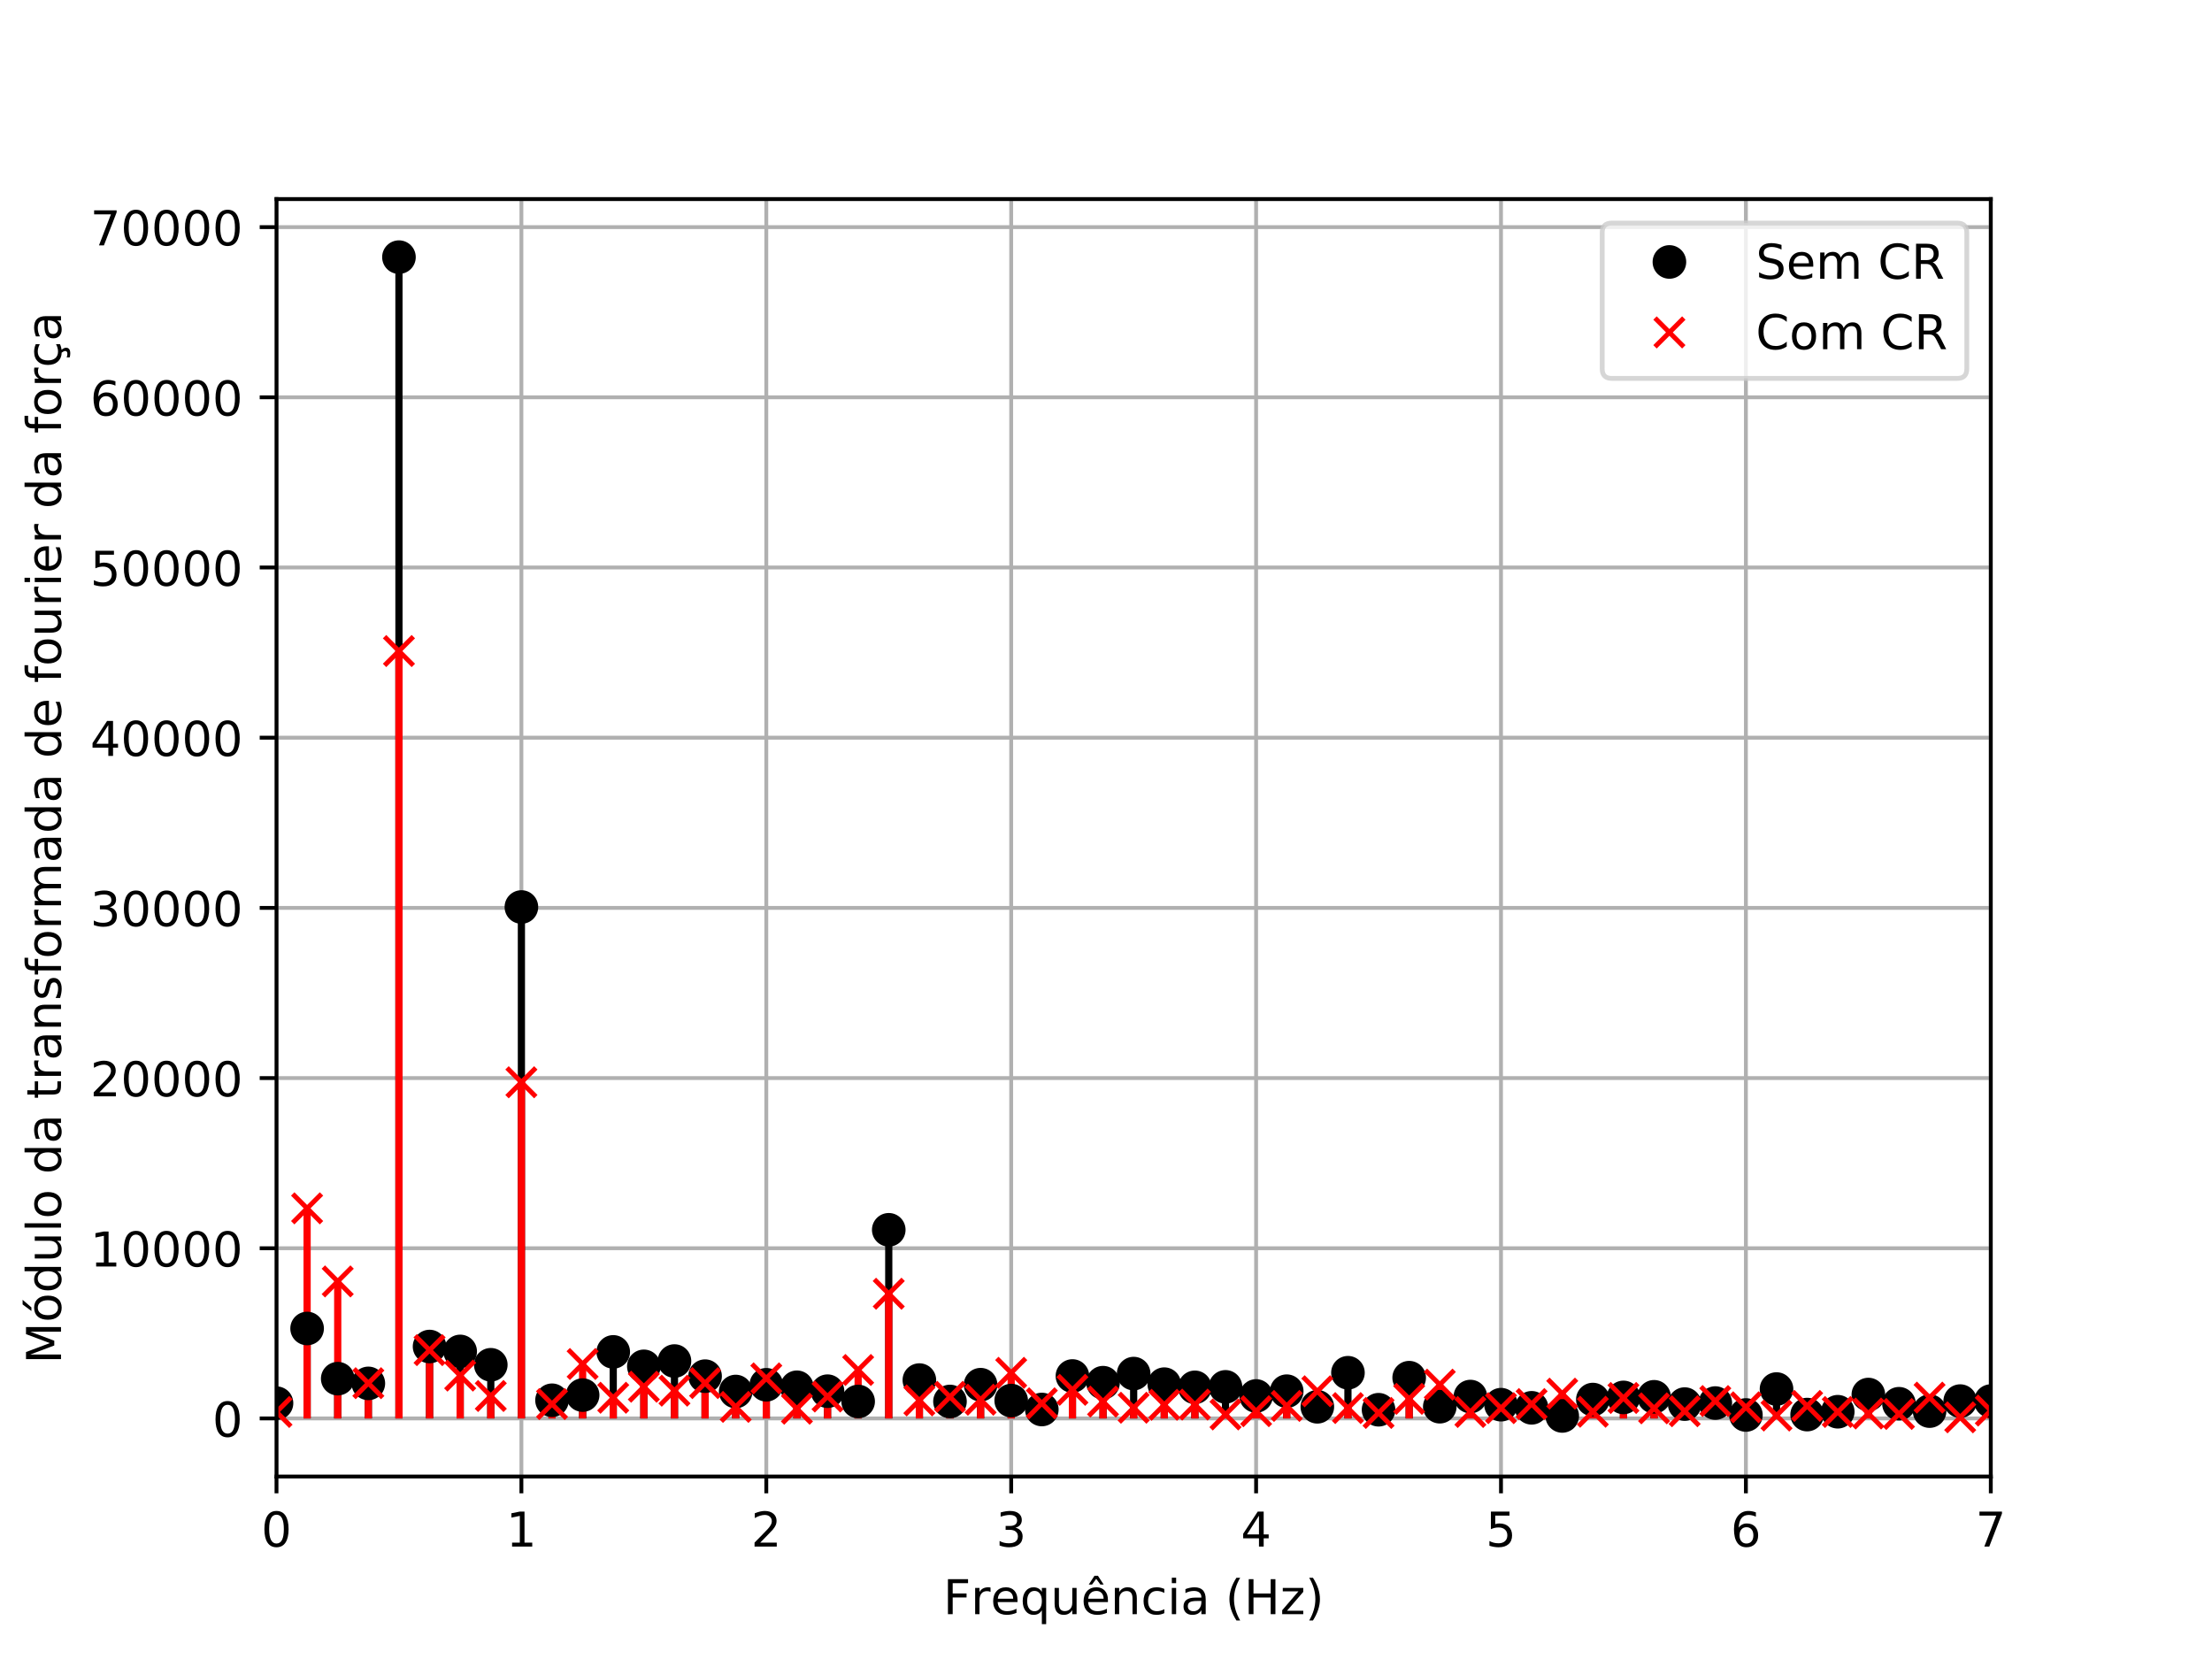 <?xml version="1.0" encoding="utf-8" standalone="no"?>
<!DOCTYPE svg PUBLIC "-//W3C//DTD SVG 1.1//EN"
  "http://www.w3.org/Graphics/SVG/1.1/DTD/svg11.dtd">
<!-- Created with matplotlib (https://matplotlib.org/) -->
<svg height="345.6pt" version="1.1" viewBox="0 0 460.8 345.6" width="460.8pt" xmlns="http://www.w3.org/2000/svg" xmlns:xlink="http://www.w3.org/1999/xlink">
 <defs>
  <style type="text/css">
*{stroke-linecap:butt;stroke-linejoin:round;}
  </style>
 </defs>
 <g id="figure_1">
  <g id="patch_1">
   <path d="M 0 345.6 
L 460.8 345.6 
L 460.8 0 
L 0 0 
z
" style="fill:#ffffff;"/>
  </g>
  <g id="axes_1">
   <g id="patch_2">
    <path d="M 57.6 307.584 
L 414.72 307.584 
L 414.72 41.472 
L 57.6 41.472 
z
" style="fill:#ffffff;"/>
   </g>
   <g id="matplotlib.axis_1">
    <g id="xtick_1">
     <g id="line2d_1">
      <path clip-path="url(#p27d9d21408)" d="M 57.6 307.584 
L 57.6 41.472 
" style="fill:none;stroke:#b0b0b0;stroke-linecap:square;stroke-width:0.8;"/>
     </g>
     <g id="line2d_2">
      <defs>
       <path d="M 0 0 
L 0 3.5 
" id="m289496d307" style="stroke:#000000;stroke-width:0.8;"/>
      </defs>
      <g>
       <use style="stroke:#000000;stroke-width:0.8;" x="57.6" xlink:href="#m289496d307" y="307.584"/>
      </g>
     </g>
     <g id="text_1">
      <!-- 0 -->
      <defs>
       <path d="M 31.781 66.406 
Q 24.172 66.406 20.328 58.906 
Q 16.5 51.422 16.5 36.375 
Q 16.5 21.391 20.328 13.891 
Q 24.172 6.391 31.781 6.391 
Q 39.453 6.391 43.281 13.891 
Q 47.125 21.391 47.125 36.375 
Q 47.125 51.422 43.281 58.906 
Q 39.453 66.406 31.781 66.406 
z
M 31.781 74.219 
Q 44.047 74.219 50.516 64.516 
Q 56.984 54.828 56.984 36.375 
Q 56.984 17.969 50.516 8.266 
Q 44.047 -1.422 31.781 -1.422 
Q 19.531 -1.422 13.062 8.266 
Q 6.594 17.969 6.594 36.375 
Q 6.594 54.828 13.062 64.516 
Q 19.531 74.219 31.781 74.219 
z
" id="DejaVuSans-48"/>
      </defs>
      <g transform="translate(54.419 322.182)scale(0.1 -0.1)">
       <use xlink:href="#DejaVuSans-48"/>
      </g>
     </g>
    </g>
    <g id="xtick_2">
     <g id="line2d_3">
      <path clip-path="url(#p27d9d21408)" d="M 108.617 307.584 
L 108.617 41.472 
" style="fill:none;stroke:#b0b0b0;stroke-linecap:square;stroke-width:0.8;"/>
     </g>
     <g id="line2d_4">
      <g>
       <use style="stroke:#000000;stroke-width:0.8;" x="108.617" xlink:href="#m289496d307" y="307.584"/>
      </g>
     </g>
     <g id="text_2">
      <!-- 1 -->
      <defs>
       <path d="M 12.406 8.297 
L 28.516 8.297 
L 28.516 63.922 
L 10.984 60.406 
L 10.984 69.391 
L 28.422 72.906 
L 38.281 72.906 
L 38.281 8.297 
L 54.391 8.297 
L 54.391 0 
L 12.406 0 
z
" id="DejaVuSans-49"/>
      </defs>
      <g transform="translate(105.436 322.182)scale(0.1 -0.1)">
       <use xlink:href="#DejaVuSans-49"/>
      </g>
     </g>
    </g>
    <g id="xtick_3">
     <g id="line2d_5">
      <path clip-path="url(#p27d9d21408)" d="M 159.634 307.584 
L 159.634 41.472 
" style="fill:none;stroke:#b0b0b0;stroke-linecap:square;stroke-width:0.8;"/>
     </g>
     <g id="line2d_6">
      <g>
       <use style="stroke:#000000;stroke-width:0.8;" x="159.634" xlink:href="#m289496d307" y="307.584"/>
      </g>
     </g>
     <g id="text_3">
      <!-- 2 -->
      <defs>
       <path d="M 19.188 8.297 
L 53.609 8.297 
L 53.609 0 
L 7.328 0 
L 7.328 8.297 
Q 12.938 14.109 22.625 23.891 
Q 32.328 33.688 34.812 36.531 
Q 39.547 41.844 41.422 45.531 
Q 43.312 49.219 43.312 52.781 
Q 43.312 58.594 39.234 62.25 
Q 35.156 65.922 28.609 65.922 
Q 23.969 65.922 18.812 64.312 
Q 13.672 62.703 7.812 59.422 
L 7.812 69.391 
Q 13.766 71.781 18.938 73 
Q 24.125 74.219 28.422 74.219 
Q 39.75 74.219 46.484 68.547 
Q 53.219 62.891 53.219 53.422 
Q 53.219 48.922 51.531 44.891 
Q 49.859 40.875 45.406 35.406 
Q 44.188 33.984 37.641 27.219 
Q 31.109 20.453 19.188 8.297 
z
" id="DejaVuSans-50"/>
      </defs>
      <g transform="translate(156.453 322.182)scale(0.1 -0.1)">
       <use xlink:href="#DejaVuSans-50"/>
      </g>
     </g>
    </g>
    <g id="xtick_4">
     <g id="line2d_7">
      <path clip-path="url(#p27d9d21408)" d="M 210.651 307.584 
L 210.651 41.472 
" style="fill:none;stroke:#b0b0b0;stroke-linecap:square;stroke-width:0.8;"/>
     </g>
     <g id="line2d_8">
      <g>
       <use style="stroke:#000000;stroke-width:0.8;" x="210.651" xlink:href="#m289496d307" y="307.584"/>
      </g>
     </g>
     <g id="text_4">
      <!-- 3 -->
      <defs>
       <path d="M 40.578 39.312 
Q 47.656 37.797 51.625 33 
Q 55.609 28.219 55.609 21.188 
Q 55.609 10.406 48.188 4.484 
Q 40.766 -1.422 27.094 -1.422 
Q 22.516 -1.422 17.656 -0.516 
Q 12.797 0.391 7.625 2.203 
L 7.625 11.719 
Q 11.719 9.328 16.594 8.109 
Q 21.484 6.891 26.812 6.891 
Q 36.078 6.891 40.938 10.547 
Q 45.797 14.203 45.797 21.188 
Q 45.797 27.641 41.281 31.266 
Q 36.766 34.906 28.719 34.906 
L 20.219 34.906 
L 20.219 43.016 
L 29.109 43.016 
Q 36.375 43.016 40.234 45.922 
Q 44.094 48.828 44.094 54.297 
Q 44.094 59.906 40.109 62.906 
Q 36.141 65.922 28.719 65.922 
Q 24.656 65.922 20.016 65.031 
Q 15.375 64.156 9.812 62.312 
L 9.812 71.094 
Q 15.438 72.656 20.344 73.438 
Q 25.25 74.219 29.594 74.219 
Q 40.828 74.219 47.359 69.109 
Q 53.906 64.016 53.906 55.328 
Q 53.906 49.266 50.438 45.094 
Q 46.969 40.922 40.578 39.312 
z
" id="DejaVuSans-51"/>
      </defs>
      <g transform="translate(207.47 322.182)scale(0.1 -0.1)">
       <use xlink:href="#DejaVuSans-51"/>
      </g>
     </g>
    </g>
    <g id="xtick_5">
     <g id="line2d_9">
      <path clip-path="url(#p27d9d21408)" d="M 261.669 307.584 
L 261.669 41.472 
" style="fill:none;stroke:#b0b0b0;stroke-linecap:square;stroke-width:0.8;"/>
     </g>
     <g id="line2d_10">
      <g>
       <use style="stroke:#000000;stroke-width:0.8;" x="261.669" xlink:href="#m289496d307" y="307.584"/>
      </g>
     </g>
     <g id="text_5">
      <!-- 4 -->
      <defs>
       <path d="M 37.797 64.312 
L 12.891 25.391 
L 37.797 25.391 
z
M 35.203 72.906 
L 47.609 72.906 
L 47.609 25.391 
L 58.016 25.391 
L 58.016 17.188 
L 47.609 17.188 
L 47.609 0 
L 37.797 0 
L 37.797 17.188 
L 4.891 17.188 
L 4.891 26.703 
z
" id="DejaVuSans-52"/>
      </defs>
      <g transform="translate(258.487 322.182)scale(0.1 -0.1)">
       <use xlink:href="#DejaVuSans-52"/>
      </g>
     </g>
    </g>
    <g id="xtick_6">
     <g id="line2d_11">
      <path clip-path="url(#p27d9d21408)" d="M 312.686 307.584 
L 312.686 41.472 
" style="fill:none;stroke:#b0b0b0;stroke-linecap:square;stroke-width:0.8;"/>
     </g>
     <g id="line2d_12">
      <g>
       <use style="stroke:#000000;stroke-width:0.8;" x="312.686" xlink:href="#m289496d307" y="307.584"/>
      </g>
     </g>
     <g id="text_6">
      <!-- 5 -->
      <defs>
       <path d="M 10.797 72.906 
L 49.516 72.906 
L 49.516 64.594 
L 19.828 64.594 
L 19.828 46.734 
Q 21.969 47.469 24.109 47.828 
Q 26.266 48.188 28.422 48.188 
Q 40.625 48.188 47.75 41.5 
Q 54.891 34.812 54.891 23.391 
Q 54.891 11.625 47.562 5.094 
Q 40.234 -1.422 26.906 -1.422 
Q 22.312 -1.422 17.547 -0.641 
Q 12.797 0.141 7.719 1.703 
L 7.719 11.625 
Q 12.109 9.234 16.797 8.062 
Q 21.484 6.891 26.703 6.891 
Q 35.156 6.891 40.078 11.328 
Q 45.016 15.766 45.016 23.391 
Q 45.016 31 40.078 35.438 
Q 35.156 39.891 26.703 39.891 
Q 22.75 39.891 18.812 39.016 
Q 14.891 38.141 10.797 36.281 
z
" id="DejaVuSans-53"/>
      </defs>
      <g transform="translate(309.504 322.182)scale(0.1 -0.1)">
       <use xlink:href="#DejaVuSans-53"/>
      </g>
     </g>
    </g>
    <g id="xtick_7">
     <g id="line2d_13">
      <path clip-path="url(#p27d9d21408)" d="M 363.703 307.584 
L 363.703 41.472 
" style="fill:none;stroke:#b0b0b0;stroke-linecap:square;stroke-width:0.8;"/>
     </g>
     <g id="line2d_14">
      <g>
       <use style="stroke:#000000;stroke-width:0.8;" x="363.703" xlink:href="#m289496d307" y="307.584"/>
      </g>
     </g>
     <g id="text_7">
      <!-- 6 -->
      <defs>
       <path d="M 33.016 40.375 
Q 26.375 40.375 22.484 35.828 
Q 18.609 31.297 18.609 23.391 
Q 18.609 15.531 22.484 10.953 
Q 26.375 6.391 33.016 6.391 
Q 39.656 6.391 43.531 10.953 
Q 47.406 15.531 47.406 23.391 
Q 47.406 31.297 43.531 35.828 
Q 39.656 40.375 33.016 40.375 
z
M 52.594 71.297 
L 52.594 62.312 
Q 48.875 64.062 45.094 64.984 
Q 41.312 65.922 37.594 65.922 
Q 27.828 65.922 22.672 59.328 
Q 17.531 52.734 16.797 39.406 
Q 19.672 43.656 24.016 45.922 
Q 28.375 48.188 33.594 48.188 
Q 44.578 48.188 50.953 41.516 
Q 57.328 34.859 57.328 23.391 
Q 57.328 12.156 50.688 5.359 
Q 44.047 -1.422 33.016 -1.422 
Q 20.359 -1.422 13.672 8.266 
Q 6.984 17.969 6.984 36.375 
Q 6.984 53.656 15.188 63.938 
Q 23.391 74.219 37.203 74.219 
Q 40.922 74.219 44.703 73.484 
Q 48.484 72.75 52.594 71.297 
z
" id="DejaVuSans-54"/>
      </defs>
      <g transform="translate(360.522 322.182)scale(0.1 -0.1)">
       <use xlink:href="#DejaVuSans-54"/>
      </g>
     </g>
    </g>
    <g id="xtick_8">
     <g id="line2d_15">
      <path clip-path="url(#p27d9d21408)" d="M 414.72 307.584 
L 414.72 41.472 
" style="fill:none;stroke:#b0b0b0;stroke-linecap:square;stroke-width:0.8;"/>
     </g>
     <g id="line2d_16">
      <g>
       <use style="stroke:#000000;stroke-width:0.8;" x="414.72" xlink:href="#m289496d307" y="307.584"/>
      </g>
     </g>
     <g id="text_8">
      <!-- 7 -->
      <defs>
       <path d="M 8.203 72.906 
L 55.078 72.906 
L 55.078 68.703 
L 28.609 0 
L 18.312 0 
L 43.219 64.594 
L 8.203 64.594 
z
" id="DejaVuSans-55"/>
      </defs>
      <g transform="translate(411.539 322.182)scale(0.1 -0.1)">
       <use xlink:href="#DejaVuSans-55"/>
      </g>
     </g>
    </g>
    <g id="text_9">
     <!-- Frequência (Hz) -->
     <defs>
      <path d="M 9.812 72.906 
L 51.703 72.906 
L 51.703 64.594 
L 19.672 64.594 
L 19.672 43.109 
L 48.578 43.109 
L 48.578 34.812 
L 19.672 34.812 
L 19.672 0 
L 9.812 0 
z
" id="DejaVuSans-70"/>
      <path d="M 41.109 46.297 
Q 39.594 47.172 37.812 47.578 
Q 36.031 48 33.891 48 
Q 26.266 48 22.188 43.047 
Q 18.109 38.094 18.109 28.812 
L 18.109 0 
L 9.078 0 
L 9.078 54.688 
L 18.109 54.688 
L 18.109 46.188 
Q 20.953 51.172 25.484 53.578 
Q 30.031 56 36.531 56 
Q 37.453 56 38.578 55.875 
Q 39.703 55.766 41.062 55.516 
z
" id="DejaVuSans-114"/>
      <path d="M 56.203 29.594 
L 56.203 25.203 
L 14.891 25.203 
Q 15.484 15.922 20.484 11.062 
Q 25.484 6.203 34.422 6.203 
Q 39.594 6.203 44.453 7.469 
Q 49.312 8.734 54.109 11.281 
L 54.109 2.781 
Q 49.266 0.734 44.188 -0.344 
Q 39.109 -1.422 33.891 -1.422 
Q 20.797 -1.422 13.156 6.188 
Q 5.516 13.812 5.516 26.812 
Q 5.516 40.234 12.766 48.109 
Q 20.016 56 32.328 56 
Q 43.359 56 49.781 48.891 
Q 56.203 41.797 56.203 29.594 
z
M 47.219 32.234 
Q 47.125 39.594 43.094 43.984 
Q 39.062 48.391 32.422 48.391 
Q 24.906 48.391 20.391 44.141 
Q 15.875 39.891 15.188 32.172 
z
" id="DejaVuSans-101"/>
      <path d="M 14.797 27.297 
Q 14.797 17.391 18.875 11.75 
Q 22.953 6.109 30.078 6.109 
Q 37.203 6.109 41.297 11.75 
Q 45.406 17.391 45.406 27.297 
Q 45.406 37.203 41.297 42.844 
Q 37.203 48.484 30.078 48.484 
Q 22.953 48.484 18.875 42.844 
Q 14.797 37.203 14.797 27.297 
z
M 45.406 8.203 
Q 42.578 3.328 38.25 0.953 
Q 33.938 -1.422 27.875 -1.422 
Q 17.969 -1.422 11.734 6.484 
Q 5.516 14.406 5.516 27.297 
Q 5.516 40.188 11.734 48.094 
Q 17.969 56 27.875 56 
Q 33.938 56 38.25 53.625 
Q 42.578 51.266 45.406 46.391 
L 45.406 54.688 
L 54.391 54.688 
L 54.391 -20.797 
L 45.406 -20.797 
z
" id="DejaVuSans-113"/>
      <path d="M 8.5 21.578 
L 8.5 54.688 
L 17.484 54.688 
L 17.484 21.922 
Q 17.484 14.156 20.5 10.266 
Q 23.531 6.391 29.594 6.391 
Q 36.859 6.391 41.078 11.031 
Q 45.312 15.672 45.312 23.688 
L 45.312 54.688 
L 54.297 54.688 
L 54.297 0 
L 45.312 0 
L 45.312 8.406 
Q 42.047 3.422 37.719 1 
Q 33.406 -1.422 27.688 -1.422 
Q 18.266 -1.422 13.375 4.438 
Q 8.5 10.297 8.5 21.578 
z
M 31.109 56 
z
" id="DejaVuSans-117"/>
      <path d="M 56.203 29.594 
L 56.203 25.203 
L 14.891 25.203 
Q 15.484 15.922 20.484 11.062 
Q 25.484 6.203 34.422 6.203 
Q 39.594 6.203 44.453 7.469 
Q 49.312 8.734 54.109 11.281 
L 54.109 2.781 
Q 49.266 0.734 44.188 -0.344 
Q 39.109 -1.422 33.891 -1.422 
Q 20.797 -1.422 13.156 6.188 
Q 5.516 13.812 5.516 26.812 
Q 5.516 40.234 12.766 48.109 
Q 20.016 56 32.328 56 
Q 43.359 56 49.781 48.891 
Q 56.203 41.797 56.203 29.594 
z
M 47.219 32.234 
Q 47.125 39.594 43.094 43.984 
Q 39.062 48.391 32.422 48.391 
Q 24.906 48.391 20.391 44.141 
Q 15.875 39.891 15.188 32.172 
z
M 28.172 79.984 
L 35.406 79.984 
L 47.359 61.625 
L 40.578 61.625 
L 31.781 73.578 
L 23 61.625 
L 16.219 61.625 
z
" id="DejaVuSans-234"/>
      <path d="M 54.891 33.016 
L 54.891 0 
L 45.906 0 
L 45.906 32.719 
Q 45.906 40.484 42.875 44.328 
Q 39.844 48.188 33.797 48.188 
Q 26.516 48.188 22.312 43.547 
Q 18.109 38.922 18.109 30.906 
L 18.109 0 
L 9.078 0 
L 9.078 54.688 
L 18.109 54.688 
L 18.109 46.188 
Q 21.344 51.125 25.703 53.562 
Q 30.078 56 35.797 56 
Q 45.219 56 50.047 50.172 
Q 54.891 44.344 54.891 33.016 
z
" id="DejaVuSans-110"/>
      <path d="M 48.781 52.594 
L 48.781 44.188 
Q 44.969 46.297 41.141 47.344 
Q 37.312 48.391 33.406 48.391 
Q 24.656 48.391 19.812 42.844 
Q 14.984 37.312 14.984 27.297 
Q 14.984 17.281 19.812 11.734 
Q 24.656 6.203 33.406 6.203 
Q 37.312 6.203 41.141 7.25 
Q 44.969 8.297 48.781 10.406 
L 48.781 2.094 
Q 45.016 0.344 40.984 -0.531 
Q 36.969 -1.422 32.422 -1.422 
Q 20.062 -1.422 12.781 6.344 
Q 5.516 14.109 5.516 27.297 
Q 5.516 40.672 12.859 48.328 
Q 20.219 56 33.016 56 
Q 37.156 56 41.109 55.141 
Q 45.062 54.297 48.781 52.594 
z
" id="DejaVuSans-99"/>
      <path d="M 9.422 54.688 
L 18.406 54.688 
L 18.406 0 
L 9.422 0 
z
M 9.422 75.984 
L 18.406 75.984 
L 18.406 64.594 
L 9.422 64.594 
z
" id="DejaVuSans-105"/>
      <path d="M 34.281 27.484 
Q 23.391 27.484 19.188 25 
Q 14.984 22.516 14.984 16.5 
Q 14.984 11.719 18.141 8.906 
Q 21.297 6.109 26.703 6.109 
Q 34.188 6.109 38.703 11.406 
Q 43.219 16.703 43.219 25.484 
L 43.219 27.484 
z
M 52.203 31.203 
L 52.203 0 
L 43.219 0 
L 43.219 8.297 
Q 40.141 3.328 35.547 0.953 
Q 30.953 -1.422 24.312 -1.422 
Q 15.922 -1.422 10.953 3.297 
Q 6 8.016 6 15.922 
Q 6 25.141 12.172 29.828 
Q 18.359 34.516 30.609 34.516 
L 43.219 34.516 
L 43.219 35.406 
Q 43.219 41.609 39.141 45 
Q 35.062 48.391 27.688 48.391 
Q 23 48.391 18.547 47.266 
Q 14.109 46.141 10.016 43.891 
L 10.016 52.203 
Q 14.938 54.109 19.578 55.047 
Q 24.219 56 28.609 56 
Q 40.484 56 46.344 49.844 
Q 52.203 43.703 52.203 31.203 
z
" id="DejaVuSans-97"/>
      <path id="DejaVuSans-32"/>
      <path d="M 31 75.875 
Q 24.469 64.656 21.281 53.656 
Q 18.109 42.672 18.109 31.391 
Q 18.109 20.125 21.312 9.062 
Q 24.516 -2 31 -13.188 
L 23.188 -13.188 
Q 15.875 -1.703 12.234 9.375 
Q 8.594 20.453 8.594 31.391 
Q 8.594 42.281 12.203 53.312 
Q 15.828 64.359 23.188 75.875 
z
" id="DejaVuSans-40"/>
      <path d="M 9.812 72.906 
L 19.672 72.906 
L 19.672 43.016 
L 55.516 43.016 
L 55.516 72.906 
L 65.375 72.906 
L 65.375 0 
L 55.516 0 
L 55.516 34.719 
L 19.672 34.719 
L 19.672 0 
L 9.812 0 
z
" id="DejaVuSans-72"/>
      <path d="M 5.516 54.688 
L 48.188 54.688 
L 48.188 46.484 
L 14.406 7.172 
L 48.188 7.172 
L 48.188 0 
L 4.297 0 
L 4.297 8.203 
L 38.094 47.516 
L 5.516 47.516 
z
" id="DejaVuSans-122"/>
      <path d="M 8.016 75.875 
L 15.828 75.875 
Q 23.141 64.359 26.781 53.312 
Q 30.422 42.281 30.422 31.391 
Q 30.422 20.453 26.781 9.375 
Q 23.141 -1.703 15.828 -13.188 
L 8.016 -13.188 
Q 14.5 -2 17.703 9.062 
Q 20.906 20.125 20.906 31.391 
Q 20.906 42.672 17.703 53.656 
Q 14.5 64.656 8.016 75.875 
z
" id="DejaVuSans-41"/>
     </defs>
     <g transform="translate(196.494 336.261)scale(0.1 -0.1)">
      <use xlink:href="#DejaVuSans-70"/>
      <use x="57.41" xlink:href="#DejaVuSans-114"/>
      <use x="98.492" xlink:href="#DejaVuSans-101"/>
      <use x="160.016" xlink:href="#DejaVuSans-113"/>
      <use x="223.492" xlink:href="#DejaVuSans-117"/>
      <use x="286.871" xlink:href="#DejaVuSans-234"/>
      <use x="348.395" xlink:href="#DejaVuSans-110"/>
      <use x="411.773" xlink:href="#DejaVuSans-99"/>
      <use x="466.754" xlink:href="#DejaVuSans-105"/>
      <use x="494.537" xlink:href="#DejaVuSans-97"/>
      <use x="555.816" xlink:href="#DejaVuSans-32"/>
      <use x="587.604" xlink:href="#DejaVuSans-40"/>
      <use x="626.617" xlink:href="#DejaVuSans-72"/>
      <use x="701.812" xlink:href="#DejaVuSans-122"/>
      <use x="754.303" xlink:href="#DejaVuSans-41"/>
     </g>
    </g>
   </g>
   <g id="matplotlib.axis_2">
    <g id="ytick_1">
     <g id="line2d_17">
      <path clip-path="url(#p27d9d21408)" d="M 57.6 295.488 
L 414.72 295.488 
" style="fill:none;stroke:#b0b0b0;stroke-linecap:square;stroke-width:0.8;"/>
     </g>
     <g id="line2d_18">
      <defs>
       <path d="M 0 0 
L -3.5 0 
" id="m337c48d75f" style="stroke:#000000;stroke-width:0.8;"/>
      </defs>
      <g>
       <use style="stroke:#000000;stroke-width:0.8;" x="57.6" xlink:href="#m337c48d75f" y="295.488"/>
      </g>
     </g>
     <g id="text_10">
      <!-- 0 -->
      <g transform="translate(44.237 299.287)scale(0.1 -0.1)">
       <use xlink:href="#DejaVuSans-48"/>
      </g>
     </g>
    </g>
    <g id="ytick_2">
     <g id="line2d_19">
      <path clip-path="url(#p27d9d21408)" d="M 57.6 260.035 
L 414.72 260.035 
" style="fill:none;stroke:#b0b0b0;stroke-linecap:square;stroke-width:0.8;"/>
     </g>
     <g id="line2d_20">
      <g>
       <use style="stroke:#000000;stroke-width:0.8;" x="57.6" xlink:href="#m337c48d75f" y="260.035"/>
      </g>
     </g>
     <g id="text_11">
      <!-- 10000 -->
      <g transform="translate(18.788 263.834)scale(0.1 -0.1)">
       <use xlink:href="#DejaVuSans-49"/>
       <use x="63.623" xlink:href="#DejaVuSans-48"/>
       <use x="127.246" xlink:href="#DejaVuSans-48"/>
       <use x="190.869" xlink:href="#DejaVuSans-48"/>
       <use x="254.492" xlink:href="#DejaVuSans-48"/>
      </g>
     </g>
    </g>
    <g id="ytick_3">
     <g id="line2d_21">
      <path clip-path="url(#p27d9d21408)" d="M 57.6 224.581 
L 414.72 224.581 
" style="fill:none;stroke:#b0b0b0;stroke-linecap:square;stroke-width:0.8;"/>
     </g>
     <g id="line2d_22">
      <g>
       <use style="stroke:#000000;stroke-width:0.8;" x="57.6" xlink:href="#m337c48d75f" y="224.581"/>
      </g>
     </g>
     <g id="text_12">
      <!-- 20000 -->
      <g transform="translate(18.788 228.38)scale(0.1 -0.1)">
       <use xlink:href="#DejaVuSans-50"/>
       <use x="63.623" xlink:href="#DejaVuSans-48"/>
       <use x="127.246" xlink:href="#DejaVuSans-48"/>
       <use x="190.869" xlink:href="#DejaVuSans-48"/>
       <use x="254.492" xlink:href="#DejaVuSans-48"/>
      </g>
     </g>
    </g>
    <g id="ytick_4">
     <g id="line2d_23">
      <path clip-path="url(#p27d9d21408)" d="M 57.6 189.128 
L 414.72 189.128 
" style="fill:none;stroke:#b0b0b0;stroke-linecap:square;stroke-width:0.8;"/>
     </g>
     <g id="line2d_24">
      <g>
       <use style="stroke:#000000;stroke-width:0.8;" x="57.6" xlink:href="#m337c48d75f" y="189.128"/>
      </g>
     </g>
     <g id="text_13">
      <!-- 30000 -->
      <g transform="translate(18.788 192.927)scale(0.1 -0.1)">
       <use xlink:href="#DejaVuSans-51"/>
       <use x="63.623" xlink:href="#DejaVuSans-48"/>
       <use x="127.246" xlink:href="#DejaVuSans-48"/>
       <use x="190.869" xlink:href="#DejaVuSans-48"/>
       <use x="254.492" xlink:href="#DejaVuSans-48"/>
      </g>
     </g>
    </g>
    <g id="ytick_5">
     <g id="line2d_25">
      <path clip-path="url(#p27d9d21408)" d="M 57.6 153.674 
L 414.72 153.674 
" style="fill:none;stroke:#b0b0b0;stroke-linecap:square;stroke-width:0.8;"/>
     </g>
     <g id="line2d_26">
      <g>
       <use style="stroke:#000000;stroke-width:0.8;" x="57.6" xlink:href="#m337c48d75f" y="153.674"/>
      </g>
     </g>
     <g id="text_14">
      <!-- 40000 -->
      <g transform="translate(18.788 157.474)scale(0.1 -0.1)">
       <use xlink:href="#DejaVuSans-52"/>
       <use x="63.623" xlink:href="#DejaVuSans-48"/>
       <use x="127.246" xlink:href="#DejaVuSans-48"/>
       <use x="190.869" xlink:href="#DejaVuSans-48"/>
       <use x="254.492" xlink:href="#DejaVuSans-48"/>
      </g>
     </g>
    </g>
    <g id="ytick_6">
     <g id="line2d_27">
      <path clip-path="url(#p27d9d21408)" d="M 57.6 118.221 
L 414.72 118.221 
" style="fill:none;stroke:#b0b0b0;stroke-linecap:square;stroke-width:0.8;"/>
     </g>
     <g id="line2d_28">
      <g>
       <use style="stroke:#000000;stroke-width:0.8;" x="57.6" xlink:href="#m337c48d75f" y="118.221"/>
      </g>
     </g>
     <g id="text_15">
      <!-- 50000 -->
      <g transform="translate(18.788 122.02)scale(0.1 -0.1)">
       <use xlink:href="#DejaVuSans-53"/>
       <use x="63.623" xlink:href="#DejaVuSans-48"/>
       <use x="127.246" xlink:href="#DejaVuSans-48"/>
       <use x="190.869" xlink:href="#DejaVuSans-48"/>
       <use x="254.492" xlink:href="#DejaVuSans-48"/>
      </g>
     </g>
    </g>
    <g id="ytick_7">
     <g id="line2d_29">
      <path clip-path="url(#p27d9d21408)" d="M 57.6 82.768 
L 414.72 82.768 
" style="fill:none;stroke:#b0b0b0;stroke-linecap:square;stroke-width:0.8;"/>
     </g>
     <g id="line2d_30">
      <g>
       <use style="stroke:#000000;stroke-width:0.8;" x="57.6" xlink:href="#m337c48d75f" y="82.768"/>
      </g>
     </g>
     <g id="text_16">
      <!-- 60000 -->
      <g transform="translate(18.788 86.567)scale(0.1 -0.1)">
       <use xlink:href="#DejaVuSans-54"/>
       <use x="63.623" xlink:href="#DejaVuSans-48"/>
       <use x="127.246" xlink:href="#DejaVuSans-48"/>
       <use x="190.869" xlink:href="#DejaVuSans-48"/>
       <use x="254.492" xlink:href="#DejaVuSans-48"/>
      </g>
     </g>
    </g>
    <g id="ytick_8">
     <g id="line2d_31">
      <path clip-path="url(#p27d9d21408)" d="M 57.6 47.314 
L 414.72 47.314 
" style="fill:none;stroke:#b0b0b0;stroke-linecap:square;stroke-width:0.8;"/>
     </g>
     <g id="line2d_32">
      <g>
       <use style="stroke:#000000;stroke-width:0.8;" x="57.6" xlink:href="#m337c48d75f" y="47.314"/>
      </g>
     </g>
     <g id="text_17">
      <!-- 70000 -->
      <g transform="translate(18.788 51.113)scale(0.1 -0.1)">
       <use xlink:href="#DejaVuSans-55"/>
       <use x="63.623" xlink:href="#DejaVuSans-48"/>
       <use x="127.246" xlink:href="#DejaVuSans-48"/>
       <use x="190.869" xlink:href="#DejaVuSans-48"/>
       <use x="254.492" xlink:href="#DejaVuSans-48"/>
      </g>
     </g>
    </g>
    <g id="text_18">
     <!-- Módulo da transformada de fourier da força -->
     <defs>
      <path d="M 9.812 72.906 
L 24.516 72.906 
L 43.109 23.297 
L 61.812 72.906 
L 76.516 72.906 
L 76.516 0 
L 66.891 0 
L 66.891 64.016 
L 48.094 14.016 
L 38.188 14.016 
L 19.391 64.016 
L 19.391 0 
L 9.812 0 
z
" id="DejaVuSans-77"/>
      <path d="M 30.609 48.391 
Q 23.391 48.391 19.188 42.75 
Q 14.984 37.109 14.984 27.297 
Q 14.984 17.484 19.156 11.844 
Q 23.344 6.203 30.609 6.203 
Q 37.797 6.203 41.984 11.859 
Q 46.188 17.531 46.188 27.297 
Q 46.188 37.016 41.984 42.703 
Q 37.797 48.391 30.609 48.391 
z
M 30.609 56 
Q 42.328 56 49.016 48.375 
Q 55.719 40.766 55.719 27.297 
Q 55.719 13.875 49.016 6.219 
Q 42.328 -1.422 30.609 -1.422 
Q 18.844 -1.422 12.172 6.219 
Q 5.516 13.875 5.516 27.297 
Q 5.516 40.766 12.172 48.375 
Q 18.844 56 30.609 56 
z
M 37.406 79.984 
L 47.125 79.984 
L 31.203 61.625 
L 23.734 61.625 
z
" id="DejaVuSans-243"/>
      <path d="M 45.406 46.391 
L 45.406 75.984 
L 54.391 75.984 
L 54.391 0 
L 45.406 0 
L 45.406 8.203 
Q 42.578 3.328 38.25 0.953 
Q 33.938 -1.422 27.875 -1.422 
Q 17.969 -1.422 11.734 6.484 
Q 5.516 14.406 5.516 27.297 
Q 5.516 40.188 11.734 48.094 
Q 17.969 56 27.875 56 
Q 33.938 56 38.25 53.625 
Q 42.578 51.266 45.406 46.391 
z
M 14.797 27.297 
Q 14.797 17.391 18.875 11.75 
Q 22.953 6.109 30.078 6.109 
Q 37.203 6.109 41.297 11.75 
Q 45.406 17.391 45.406 27.297 
Q 45.406 37.203 41.297 42.844 
Q 37.203 48.484 30.078 48.484 
Q 22.953 48.484 18.875 42.844 
Q 14.797 37.203 14.797 27.297 
z
" id="DejaVuSans-100"/>
      <path d="M 9.422 75.984 
L 18.406 75.984 
L 18.406 0 
L 9.422 0 
z
" id="DejaVuSans-108"/>
      <path d="M 30.609 48.391 
Q 23.391 48.391 19.188 42.75 
Q 14.984 37.109 14.984 27.297 
Q 14.984 17.484 19.156 11.844 
Q 23.344 6.203 30.609 6.203 
Q 37.797 6.203 41.984 11.859 
Q 46.188 17.531 46.188 27.297 
Q 46.188 37.016 41.984 42.703 
Q 37.797 48.391 30.609 48.391 
z
M 30.609 56 
Q 42.328 56 49.016 48.375 
Q 55.719 40.766 55.719 27.297 
Q 55.719 13.875 49.016 6.219 
Q 42.328 -1.422 30.609 -1.422 
Q 18.844 -1.422 12.172 6.219 
Q 5.516 13.875 5.516 27.297 
Q 5.516 40.766 12.172 48.375 
Q 18.844 56 30.609 56 
z
" id="DejaVuSans-111"/>
      <path d="M 18.312 70.219 
L 18.312 54.688 
L 36.812 54.688 
L 36.812 47.703 
L 18.312 47.703 
L 18.312 18.016 
Q 18.312 11.328 20.141 9.422 
Q 21.969 7.516 27.594 7.516 
L 36.812 7.516 
L 36.812 0 
L 27.594 0 
Q 17.188 0 13.234 3.875 
Q 9.281 7.766 9.281 18.016 
L 9.281 47.703 
L 2.688 47.703 
L 2.688 54.688 
L 9.281 54.688 
L 9.281 70.219 
z
" id="DejaVuSans-116"/>
      <path d="M 44.281 53.078 
L 44.281 44.578 
Q 40.484 46.531 36.375 47.5 
Q 32.281 48.484 27.875 48.484 
Q 21.188 48.484 17.844 46.438 
Q 14.5 44.391 14.5 40.281 
Q 14.5 37.156 16.891 35.375 
Q 19.281 33.594 26.516 31.984 
L 29.594 31.297 
Q 39.156 29.25 43.188 25.516 
Q 47.219 21.781 47.219 15.094 
Q 47.219 7.469 41.188 3.016 
Q 35.156 -1.422 24.609 -1.422 
Q 20.219 -1.422 15.453 -0.562 
Q 10.688 0.297 5.422 2 
L 5.422 11.281 
Q 10.406 8.688 15.234 7.391 
Q 20.062 6.109 24.812 6.109 
Q 31.156 6.109 34.562 8.281 
Q 37.984 10.453 37.984 14.406 
Q 37.984 18.062 35.516 20.016 
Q 33.062 21.969 24.703 23.781 
L 21.578 24.516 
Q 13.234 26.266 9.516 29.906 
Q 5.812 33.547 5.812 39.891 
Q 5.812 47.609 11.281 51.797 
Q 16.75 56 26.812 56 
Q 31.781 56 36.172 55.266 
Q 40.578 54.547 44.281 53.078 
z
" id="DejaVuSans-115"/>
      <path d="M 37.109 75.984 
L 37.109 68.5 
L 28.516 68.5 
Q 23.688 68.5 21.797 66.547 
Q 19.922 64.594 19.922 59.516 
L 19.922 54.688 
L 34.719 54.688 
L 34.719 47.703 
L 19.922 47.703 
L 19.922 0 
L 10.891 0 
L 10.891 47.703 
L 2.297 47.703 
L 2.297 54.688 
L 10.891 54.688 
L 10.891 58.5 
Q 10.891 67.625 15.141 71.797 
Q 19.391 75.984 28.609 75.984 
z
" id="DejaVuSans-102"/>
      <path d="M 52 44.188 
Q 55.375 50.25 60.062 53.125 
Q 64.75 56 71.094 56 
Q 79.641 56 84.281 50.016 
Q 88.922 44.047 88.922 33.016 
L 88.922 0 
L 79.891 0 
L 79.891 32.719 
Q 79.891 40.578 77.094 44.375 
Q 74.312 48.188 68.609 48.188 
Q 61.625 48.188 57.562 43.547 
Q 53.516 38.922 53.516 30.906 
L 53.516 0 
L 44.484 0 
L 44.484 32.719 
Q 44.484 40.625 41.703 44.406 
Q 38.922 48.188 33.109 48.188 
Q 26.219 48.188 22.156 43.531 
Q 18.109 38.875 18.109 30.906 
L 18.109 0 
L 9.078 0 
L 9.078 54.688 
L 18.109 54.688 
L 18.109 46.188 
Q 21.188 51.219 25.484 53.609 
Q 29.781 56 35.688 56 
Q 41.656 56 45.828 52.969 
Q 50 49.953 52 44.188 
z
" id="DejaVuSans-109"/>
      <path d="M 48.781 52.594 
L 48.781 44.188 
Q 44.969 46.297 41.141 47.344 
Q 37.312 48.391 33.406 48.391 
Q 24.656 48.391 19.812 42.844 
Q 14.984 37.312 14.984 27.297 
Q 14.984 17.281 19.812 11.734 
Q 24.656 6.203 33.406 6.203 
Q 37.312 6.203 41.141 7.25 
Q 44.969 8.297 48.781 10.406 
L 48.781 2.094 
Q 45.016 0.344 40.984 -0.531 
Q 36.969 -1.422 32.422 -1.422 
Q 20.062 -1.422 12.781 6.344 
Q 5.516 14.109 5.516 27.297 
Q 5.516 40.672 12.859 48.328 
Q 20.219 56 33.016 56 
Q 37.156 56 41.109 55.141 
Q 45.062 54.297 48.781 52.594 
z
M 36.078 0 
Q 38.766 -3.031 40.078 -5.594 
Q 41.406 -8.156 41.406 -10.5 
Q 41.406 -14.844 38.469 -17.062 
Q 35.547 -19.281 29.781 -19.281 
Q 27.547 -19.281 25.422 -18.984 
Q 23.297 -18.703 21.188 -18.109 
L 21.188 -11.719 
Q 22.859 -12.547 24.656 -12.906 
Q 26.469 -13.281 28.766 -13.281 
Q 31.641 -13.281 33.109 -12.109 
Q 34.578 -10.938 34.578 -8.688 
Q 34.578 -7.234 33.516 -5.109 
Q 32.469 -2.984 30.281 0 
z
" id="DejaVuSans-231"/>
     </defs>
     <g transform="translate(12.708 284.106)rotate(-90)scale(0.1 -0.1)">
      <use xlink:href="#DejaVuSans-77"/>
      <use x="86.279" xlink:href="#DejaVuSans-243"/>
      <use x="147.461" xlink:href="#DejaVuSans-100"/>
      <use x="210.938" xlink:href="#DejaVuSans-117"/>
      <use x="274.316" xlink:href="#DejaVuSans-108"/>
      <use x="302.1" xlink:href="#DejaVuSans-111"/>
      <use x="363.281" xlink:href="#DejaVuSans-32"/>
      <use x="395.068" xlink:href="#DejaVuSans-100"/>
      <use x="458.545" xlink:href="#DejaVuSans-97"/>
      <use x="519.824" xlink:href="#DejaVuSans-32"/>
      <use x="551.611" xlink:href="#DejaVuSans-116"/>
      <use x="590.82" xlink:href="#DejaVuSans-114"/>
      <use x="631.934" xlink:href="#DejaVuSans-97"/>
      <use x="693.213" xlink:href="#DejaVuSans-110"/>
      <use x="756.592" xlink:href="#DejaVuSans-115"/>
      <use x="808.691" xlink:href="#DejaVuSans-102"/>
      <use x="843.896" xlink:href="#DejaVuSans-111"/>
      <use x="905.078" xlink:href="#DejaVuSans-114"/>
      <use x="946.176" xlink:href="#DejaVuSans-109"/>
      <use x="1043.588" xlink:href="#DejaVuSans-97"/>
      <use x="1104.867" xlink:href="#DejaVuSans-100"/>
      <use x="1168.344" xlink:href="#DejaVuSans-97"/>
      <use x="1229.623" xlink:href="#DejaVuSans-32"/>
      <use x="1261.41" xlink:href="#DejaVuSans-100"/>
      <use x="1324.887" xlink:href="#DejaVuSans-101"/>
      <use x="1386.41" xlink:href="#DejaVuSans-32"/>
      <use x="1418.197" xlink:href="#DejaVuSans-102"/>
      <use x="1453.402" xlink:href="#DejaVuSans-111"/>
      <use x="1514.584" xlink:href="#DejaVuSans-117"/>
      <use x="1577.963" xlink:href="#DejaVuSans-114"/>
      <use x="1619.076" xlink:href="#DejaVuSans-105"/>
      <use x="1646.859" xlink:href="#DejaVuSans-101"/>
      <use x="1708.383" xlink:href="#DejaVuSans-114"/>
      <use x="1749.496" xlink:href="#DejaVuSans-32"/>
      <use x="1781.283" xlink:href="#DejaVuSans-100"/>
      <use x="1844.76" xlink:href="#DejaVuSans-97"/>
      <use x="1906.039" xlink:href="#DejaVuSans-32"/>
      <use x="1937.826" xlink:href="#DejaVuSans-102"/>
      <use x="1973.031" xlink:href="#DejaVuSans-111"/>
      <use x="2034.213" xlink:href="#DejaVuSans-114"/>
      <use x="2075.295" xlink:href="#DejaVuSans-231"/>
      <use x="2130.275" xlink:href="#DejaVuSans-97"/>
     </g>
    </g>
   </g>
   <g id="LineCollection_1">
    <path clip-path="url(#p27d9d21408)" d="M 57.6 295.488 
L 57.6 292.31 
" style="fill:none;stroke:#000000;stroke-width:1.5;"/>
    <path clip-path="url(#p27d9d21408)" d="M 63.977 295.488 
L 63.977 276.751 
" style="fill:none;stroke:#000000;stroke-width:1.5;"/>
    <path clip-path="url(#p27d9d21408)" d="M 70.354 295.488 
L 70.354 287.201 
" style="fill:none;stroke:#000000;stroke-width:1.5;"/>
    <path clip-path="url(#p27d9d21408)" d="M 76.732 295.488 
L 76.732 288.187 
" style="fill:none;stroke:#000000;stroke-width:1.5;"/>
    <path clip-path="url(#p27d9d21408)" d="M 83.109 295.488 
L 83.109 53.568 
" style="fill:none;stroke:#000000;stroke-width:1.5;"/>
    <path clip-path="url(#p27d9d21408)" d="M 89.486 295.488 
L 89.486 280.508 
" style="fill:none;stroke:#000000;stroke-width:1.5;"/>
    <path clip-path="url(#p27d9d21408)" d="M 95.863 295.488 
L 95.863 281.53 
" style="fill:none;stroke:#000000;stroke-width:1.5;"/>
    <path clip-path="url(#p27d9d21408)" d="M 102.24 295.488 
L 102.24 284.309 
" style="fill:none;stroke:#000000;stroke-width:1.5;"/>
    <path clip-path="url(#p27d9d21408)" d="M 108.617 295.488 
L 108.617 188.948 
" style="fill:none;stroke:#000000;stroke-width:1.5;"/>
    <path clip-path="url(#p27d9d21408)" d="M 114.995 295.488 
L 114.995 291.702 
" style="fill:none;stroke:#000000;stroke-width:1.5;"/>
    <path clip-path="url(#p27d9d21408)" d="M 121.372 295.488 
L 121.372 290.624 
" style="fill:none;stroke:#000000;stroke-width:1.5;"/>
    <path clip-path="url(#p27d9d21408)" d="M 127.749 295.488 
L 127.749 281.625 
" style="fill:none;stroke:#000000;stroke-width:1.5;"/>
    <path clip-path="url(#p27d9d21408)" d="M 134.126 295.488 
L 134.126 284.636 
" style="fill:none;stroke:#000000;stroke-width:1.5;"/>
    <path clip-path="url(#p27d9d21408)" d="M 140.503 295.488 
L 140.503 283.532 
" style="fill:none;stroke:#000000;stroke-width:1.5;"/>
    <path clip-path="url(#p27d9d21408)" d="M 146.881 295.488 
L 146.881 286.681 
" style="fill:none;stroke:#000000;stroke-width:1.5;"/>
    <path clip-path="url(#p27d9d21408)" d="M 153.258 295.488 
L 153.258 289.878 
" style="fill:none;stroke:#000000;stroke-width:1.5;"/>
    <path clip-path="url(#p27d9d21408)" d="M 159.635 295.488 
L 159.635 288.476 
" style="fill:none;stroke:#000000;stroke-width:1.5;"/>
    <path clip-path="url(#p27d9d21408)" d="M 166.012 295.488 
L 166.012 288.994 
" style="fill:none;stroke:#000000;stroke-width:1.5;"/>
    <path clip-path="url(#p27d9d21408)" d="M 172.389 295.488 
L 172.389 289.812 
" style="fill:none;stroke:#000000;stroke-width:1.5;"/>
    <path clip-path="url(#p27d9d21408)" d="M 178.766 295.488 
L 178.766 291.952 
" style="fill:none;stroke:#000000;stroke-width:1.5;"/>
    <path clip-path="url(#p27d9d21408)" d="M 185.144 295.488 
L 185.144 256.191 
" style="fill:none;stroke:#000000;stroke-width:1.5;"/>
    <path clip-path="url(#p27d9d21408)" d="M 191.521 295.488 
L 191.521 287.497 
" style="fill:none;stroke:#000000;stroke-width:1.5;"/>
    <path clip-path="url(#p27d9d21408)" d="M 197.898 295.488 
L 197.898 291.954 
" style="fill:none;stroke:#000000;stroke-width:1.5;"/>
    <path clip-path="url(#p27d9d21408)" d="M 204.275 295.488 
L 204.275 288.458 
" style="fill:none;stroke:#000000;stroke-width:1.5;"/>
    <path clip-path="url(#p27d9d21408)" d="M 210.652 295.488 
L 210.652 291.765 
" style="fill:none;stroke:#000000;stroke-width:1.5;"/>
    <path clip-path="url(#p27d9d21408)" d="M 217.03 295.488 
L 217.03 293.625 
" style="fill:none;stroke:#000000;stroke-width:1.5;"/>
    <path clip-path="url(#p27d9d21408)" d="M 223.407 295.488 
L 223.407 286.647 
" style="fill:none;stroke:#000000;stroke-width:1.5;"/>
    <path clip-path="url(#p27d9d21408)" d="M 229.784 295.488 
L 229.784 288.041 
" style="fill:none;stroke:#000000;stroke-width:1.5;"/>
    <path clip-path="url(#p27d9d21408)" d="M 236.161 295.488 
L 236.161 286.145 
" style="fill:none;stroke:#000000;stroke-width:1.5;"/>
    <path clip-path="url(#p27d9d21408)" d="M 242.538 295.488 
L 242.538 288.349 
" style="fill:none;stroke:#000000;stroke-width:1.5;"/>
    <path clip-path="url(#p27d9d21408)" d="M 248.915 295.488 
L 248.915 289.008 
" style="fill:none;stroke:#000000;stroke-width:1.5;"/>
    <path clip-path="url(#p27d9d21408)" d="M 255.293 295.488 
L 255.293 288.91 
" style="fill:none;stroke:#000000;stroke-width:1.5;"/>
    <path clip-path="url(#p27d9d21408)" d="M 261.67 295.488 
L 261.67 290.806 
" style="fill:none;stroke:#000000;stroke-width:1.5;"/>
    <path clip-path="url(#p27d9d21408)" d="M 268.047 295.488 
L 268.047 289.813 
" style="fill:none;stroke:#000000;stroke-width:1.5;"/>
    <path clip-path="url(#p27d9d21408)" d="M 274.424 295.488 
L 274.424 293.06 
" style="fill:none;stroke:#000000;stroke-width:1.5;"/>
    <path clip-path="url(#p27d9d21408)" d="M 280.801 295.488 
L 280.801 285.969 
" style="fill:none;stroke:#000000;stroke-width:1.5;"/>
    <path clip-path="url(#p27d9d21408)" d="M 287.179 295.488 
L 287.179 293.674 
" style="fill:none;stroke:#000000;stroke-width:1.5;"/>
    <path clip-path="url(#p27d9d21408)" d="M 293.556 295.488 
L 293.556 286.998 
" style="fill:none;stroke:#000000;stroke-width:1.5;"/>
    <path clip-path="url(#p27d9d21408)" d="M 299.933 295.488 
L 299.933 293.042 
" style="fill:none;stroke:#000000;stroke-width:1.5;"/>
    <path clip-path="url(#p27d9d21408)" d="M 306.31 295.488 
L 306.31 290.93 
" style="fill:none;stroke:#000000;stroke-width:1.5;"/>
    <path clip-path="url(#p27d9d21408)" d="M 312.687 295.488 
L 312.687 292.622 
" style="fill:none;stroke:#000000;stroke-width:1.5;"/>
    <path clip-path="url(#p27d9d21408)" d="M 319.064 295.488 
L 319.064 293.272 
" style="fill:none;stroke:#000000;stroke-width:1.5;"/>
    <path clip-path="url(#p27d9d21408)" d="M 325.442 295.488 
L 325.442 294.966 
" style="fill:none;stroke:#000000;stroke-width:1.5;"/>
    <path clip-path="url(#p27d9d21408)" d="M 331.819 295.488 
L 331.819 291.553 
" style="fill:none;stroke:#000000;stroke-width:1.5;"/>
    <path clip-path="url(#p27d9d21408)" d="M 338.196 295.488 
L 338.196 291.11 
" style="fill:none;stroke:#000000;stroke-width:1.5;"/>
    <path clip-path="url(#p27d9d21408)" d="M 344.573 295.488 
L 344.573 290.98 
" style="fill:none;stroke:#000000;stroke-width:1.5;"/>
    <path clip-path="url(#p27d9d21408)" d="M 350.95 295.488 
L 350.95 292.498 
" style="fill:none;stroke:#000000;stroke-width:1.5;"/>
    <path clip-path="url(#p27d9d21408)" d="M 357.328 295.488 
L 357.328 292.283 
" style="fill:none;stroke:#000000;stroke-width:1.5;"/>
    <path clip-path="url(#p27d9d21408)" d="M 363.705 295.488 
L 363.705 294.768 
" style="fill:none;stroke:#000000;stroke-width:1.5;"/>
    <path clip-path="url(#p27d9d21408)" d="M 370.082 295.488 
L 370.082 289.364 
" style="fill:none;stroke:#000000;stroke-width:1.5;"/>
    <path clip-path="url(#p27d9d21408)" d="M 376.459 295.488 
L 376.459 294.683 
" style="fill:none;stroke:#000000;stroke-width:1.5;"/>
    <path clip-path="url(#p27d9d21408)" d="M 382.836 295.488 
L 382.836 294.09 
" style="fill:none;stroke:#000000;stroke-width:1.5;"/>
    <path clip-path="url(#p27d9d21408)" d="M 389.214 295.488 
L 389.214 290.51 
" style="fill:none;stroke:#000000;stroke-width:1.5;"/>
    <path clip-path="url(#p27d9d21408)" d="M 395.591 295.488 
L 395.591 292.427 
" style="fill:none;stroke:#000000;stroke-width:1.5;"/>
    <path clip-path="url(#p27d9d21408)" d="M 401.968 295.488 
L 401.968 293.959 
" style="fill:none;stroke:#000000;stroke-width:1.5;"/>
    <path clip-path="url(#p27d9d21408)" d="M 408.345 295.488 
L 408.345 291.875 
" style="fill:none;stroke:#000000;stroke-width:1.5;"/>
    <path clip-path="url(#p27d9d21408)" d="M 414.722 295.488 
L 414.722 291.87 
" style="fill:none;stroke:#000000;stroke-width:1.5;"/>
    <path clip-path="url(#p27d9d21408)" d="M 421.099 295.488 
L 421.099 293.477 
" style="fill:none;stroke:#000000;stroke-width:1.5;"/>
    <path clip-path="url(#p27d9d21408)" d="M 427.477 295.488 
L 427.477 293.979 
" style="fill:none;stroke:#000000;stroke-width:1.5;"/>
    <path clip-path="url(#p27d9d21408)" d="M 433.854 295.488 
L 433.854 293.295 
" style="fill:none;stroke:#000000;stroke-width:1.5;"/>
    <path clip-path="url(#p27d9d21408)" d="M 440.231 295.488 
L 440.231 294.077 
" style="fill:none;stroke:#000000;stroke-width:1.5;"/>
    <path clip-path="url(#p27d9d21408)" d="M 446.608 295.488 
L 446.608 292.931 
" style="fill:none;stroke:#000000;stroke-width:1.5;"/>
    <path clip-path="url(#p27d9d21408)" d="M 452.985 295.488 
L 452.985 292.49 
" style="fill:none;stroke:#000000;stroke-width:1.5;"/>
    <path clip-path="url(#p27d9d21408)" d="M 459.363 295.488 
L 459.363 294.472 
" style="fill:none;stroke:#000000;stroke-width:1.5;"/>
   </g>
   <g id="LineCollection_2">
    <path clip-path="url(#p27d9d21408)" d="M 57.6 295.488 
L 57.6 294.137 
" style="fill:none;stroke:#ff0000;stroke-width:1.5;"/>
    <path clip-path="url(#p27d9d21408)" d="M 63.977 295.488 
L 63.977 251.72 
" style="fill:none;stroke:#ff0000;stroke-width:1.5;"/>
    <path clip-path="url(#p27d9d21408)" d="M 70.354 295.488 
L 70.354 266.945 
" style="fill:none;stroke:#ff0000;stroke-width:1.5;"/>
    <path clip-path="url(#p27d9d21408)" d="M 76.732 295.488 
L 76.732 288.144 
" style="fill:none;stroke:#ff0000;stroke-width:1.5;"/>
    <path clip-path="url(#p27d9d21408)" d="M 83.109 295.488 
L 83.109 135.623 
" style="fill:none;stroke:#ff0000;stroke-width:1.5;"/>
    <path clip-path="url(#p27d9d21408)" d="M 89.486 295.488 
L 89.486 281.256 
" style="fill:none;stroke:#ff0000;stroke-width:1.5;"/>
    <path clip-path="url(#p27d9d21408)" d="M 95.863 295.488 
L 95.863 286.559 
" style="fill:none;stroke:#ff0000;stroke-width:1.5;"/>
    <path clip-path="url(#p27d9d21408)" d="M 102.24 295.488 
L 102.24 290.81 
" style="fill:none;stroke:#ff0000;stroke-width:1.5;"/>
    <path clip-path="url(#p27d9d21408)" d="M 108.617 295.488 
L 108.617 225.455 
" style="fill:none;stroke:#ff0000;stroke-width:1.5;"/>
    <path clip-path="url(#p27d9d21408)" d="M 114.995 295.488 
L 114.995 292.485 
" style="fill:none;stroke:#ff0000;stroke-width:1.5;"/>
    <path clip-path="url(#p27d9d21408)" d="M 121.372 295.488 
L 121.372 284.14 
" style="fill:none;stroke:#ff0000;stroke-width:1.5;"/>
    <path clip-path="url(#p27d9d21408)" d="M 127.749 295.488 
L 127.749 291.176 
" style="fill:none;stroke:#ff0000;stroke-width:1.5;"/>
    <path clip-path="url(#p27d9d21408)" d="M 134.126 295.488 
L 134.126 288.878 
" style="fill:none;stroke:#ff0000;stroke-width:1.5;"/>
    <path clip-path="url(#p27d9d21408)" d="M 140.503 295.488 
L 140.503 289.704 
" style="fill:none;stroke:#ff0000;stroke-width:1.5;"/>
    <path clip-path="url(#p27d9d21408)" d="M 146.881 295.488 
L 146.881 288.126 
" style="fill:none;stroke:#ff0000;stroke-width:1.5;"/>
    <path clip-path="url(#p27d9d21408)" d="M 153.258 295.488 
L 153.258 293.079 
" style="fill:none;stroke:#ff0000;stroke-width:1.5;"/>
    <path clip-path="url(#p27d9d21408)" d="M 159.635 295.488 
L 159.635 287.136 
" style="fill:none;stroke:#ff0000;stroke-width:1.5;"/>
    <path clip-path="url(#p27d9d21408)" d="M 166.012 295.488 
L 166.012 293.464 
" style="fill:none;stroke:#ff0000;stroke-width:1.5;"/>
    <path clip-path="url(#p27d9d21408)" d="M 172.389 295.488 
L 172.389 290.92 
" style="fill:none;stroke:#ff0000;stroke-width:1.5;"/>
    <path clip-path="url(#p27d9d21408)" d="M 178.766 295.488 
L 178.766 285.393 
" style="fill:none;stroke:#ff0000;stroke-width:1.5;"/>
    <path clip-path="url(#p27d9d21408)" d="M 185.144 295.488 
L 185.144 269.51 
" style="fill:none;stroke:#ff0000;stroke-width:1.5;"/>
    <path clip-path="url(#p27d9d21408)" d="M 191.521 295.488 
L 191.521 291.731 
" style="fill:none;stroke:#ff0000;stroke-width:1.5;"/>
    <path clip-path="url(#p27d9d21408)" d="M 197.898 295.488 
L 197.898 290.991 
" style="fill:none;stroke:#ff0000;stroke-width:1.5;"/>
    <path clip-path="url(#p27d9d21408)" d="M 204.275 295.488 
L 204.275 291.583 
" style="fill:none;stroke:#ff0000;stroke-width:1.5;"/>
    <path clip-path="url(#p27d9d21408)" d="M 210.652 295.488 
L 210.652 285.981 
" style="fill:none;stroke:#ff0000;stroke-width:1.5;"/>
    <path clip-path="url(#p27d9d21408)" d="M 217.03 295.488 
L 217.03 292.332 
" style="fill:none;stroke:#ff0000;stroke-width:1.5;"/>
    <path clip-path="url(#p27d9d21408)" d="M 223.407 295.488 
L 223.407 289.527 
" style="fill:none;stroke:#ff0000;stroke-width:1.5;"/>
    <path clip-path="url(#p27d9d21408)" d="M 229.784 295.488 
L 229.784 291.975 
" style="fill:none;stroke:#ff0000;stroke-width:1.5;"/>
    <path clip-path="url(#p27d9d21408)" d="M 236.161 295.488 
L 236.161 293.256 
" style="fill:none;stroke:#ff0000;stroke-width:1.5;"/>
    <path clip-path="url(#p27d9d21408)" d="M 242.538 295.488 
L 242.538 292.643 
" style="fill:none;stroke:#ff0000;stroke-width:1.5;"/>
    <path clip-path="url(#p27d9d21408)" d="M 248.915 295.488 
L 248.915 292.601 
" style="fill:none;stroke:#ff0000;stroke-width:1.5;"/>
    <path clip-path="url(#p27d9d21408)" d="M 255.293 295.488 
L 255.293 294.655 
" style="fill:none;stroke:#ff0000;stroke-width:1.5;"/>
    <path clip-path="url(#p27d9d21408)" d="M 261.67 295.488 
L 261.67 293.977 
" style="fill:none;stroke:#ff0000;stroke-width:1.5;"/>
    <path clip-path="url(#p27d9d21408)" d="M 268.047 295.488 
L 268.047 292.88 
" style="fill:none;stroke:#ff0000;stroke-width:1.5;"/>
    <path clip-path="url(#p27d9d21408)" d="M 274.424 295.488 
L 274.424 289.825 
" style="fill:none;stroke:#ff0000;stroke-width:1.5;"/>
    <path clip-path="url(#p27d9d21408)" d="M 280.801 295.488 
L 280.801 293.326 
" style="fill:none;stroke:#ff0000;stroke-width:1.5;"/>
    <path clip-path="url(#p27d9d21408)" d="M 287.179 295.488 
L 287.179 294.34 
" style="fill:none;stroke:#ff0000;stroke-width:1.5;"/>
    <path clip-path="url(#p27d9d21408)" d="M 293.556 295.488 
L 293.556 291.403 
" style="fill:none;stroke:#ff0000;stroke-width:1.5;"/>
    <path clip-path="url(#p27d9d21408)" d="M 299.933 295.488 
L 299.933 288.446 
" style="fill:none;stroke:#ff0000;stroke-width:1.5;"/>
    <path clip-path="url(#p27d9d21408)" d="M 306.31 295.488 
L 306.31 294.142 
" style="fill:none;stroke:#ff0000;stroke-width:1.5;"/>
    <path clip-path="url(#p27d9d21408)" d="M 312.687 295.488 
L 312.687 293.348 
" style="fill:none;stroke:#ff0000;stroke-width:1.5;"/>
    <path clip-path="url(#p27d9d21408)" d="M 319.064 295.488 
L 319.064 292.485 
" style="fill:none;stroke:#ff0000;stroke-width:1.5;"/>
    <path clip-path="url(#p27d9d21408)" d="M 325.442 295.488 
L 325.442 290.319 
" style="fill:none;stroke:#ff0000;stroke-width:1.5;"/>
    <path clip-path="url(#p27d9d21408)" d="M 331.819 295.488 
L 331.819 294.09 
" style="fill:none;stroke:#ff0000;stroke-width:1.5;"/>
    <path clip-path="url(#p27d9d21408)" d="M 338.196 295.488 
L 338.196 291.225 
" style="fill:none;stroke:#ff0000;stroke-width:1.5;"/>
    <path clip-path="url(#p27d9d21408)" d="M 344.573 295.488 
L 344.573 293.382 
" style="fill:none;stroke:#ff0000;stroke-width:1.5;"/>
    <path clip-path="url(#p27d9d21408)" d="M 350.95 295.488 
L 350.95 293.984 
" style="fill:none;stroke:#ff0000;stroke-width:1.5;"/>
    <path clip-path="url(#p27d9d21408)" d="M 357.328 295.488 
L 357.328 291.863 
" style="fill:none;stroke:#ff0000;stroke-width:1.5;"/>
    <path clip-path="url(#p27d9d21408)" d="M 363.705 295.488 
L 363.705 293.163 
" style="fill:none;stroke:#ff0000;stroke-width:1.5;"/>
    <path clip-path="url(#p27d9d21408)" d="M 370.082 295.488 
L 370.082 294.886 
" style="fill:none;stroke:#ff0000;stroke-width:1.5;"/>
    <path clip-path="url(#p27d9d21408)" d="M 376.459 295.488 
L 376.459 292.878 
" style="fill:none;stroke:#ff0000;stroke-width:1.5;"/>
    <path clip-path="url(#p27d9d21408)" d="M 382.836 295.488 
L 382.836 294.14 
" style="fill:none;stroke:#ff0000;stroke-width:1.5;"/>
    <path clip-path="url(#p27d9d21408)" d="M 389.214 295.488 
L 389.214 294.464 
" style="fill:none;stroke:#ff0000;stroke-width:1.5;"/>
    <path clip-path="url(#p27d9d21408)" d="M 395.591 295.488 
L 395.591 294.559 
" style="fill:none;stroke:#ff0000;stroke-width:1.5;"/>
    <path clip-path="url(#p27d9d21408)" d="M 401.968 295.488 
L 401.968 291.149 
" style="fill:none;stroke:#ff0000;stroke-width:1.5;"/>
    <path clip-path="url(#p27d9d21408)" d="M 408.345 295.488 
L 408.345 295.254 
" style="fill:none;stroke:#ff0000;stroke-width:1.5;"/>
    <path clip-path="url(#p27d9d21408)" d="M 414.722 295.488 
L 414.722 293.844 
" style="fill:none;stroke:#ff0000;stroke-width:1.5;"/>
    <path clip-path="url(#p27d9d21408)" d="M 421.099 295.488 
L 421.099 295.148 
" style="fill:none;stroke:#ff0000;stroke-width:1.5;"/>
    <path clip-path="url(#p27d9d21408)" d="M 427.477 295.488 
L 427.477 294.221 
" style="fill:none;stroke:#ff0000;stroke-width:1.5;"/>
    <path clip-path="url(#p27d9d21408)" d="M 433.854 295.488 
L 433.854 293.949 
" style="fill:none;stroke:#ff0000;stroke-width:1.5;"/>
    <path clip-path="url(#p27d9d21408)" d="M 440.231 295.488 
L 440.231 294.848 
" style="fill:none;stroke:#ff0000;stroke-width:1.5;"/>
    <path clip-path="url(#p27d9d21408)" d="M 446.608 295.488 
L 446.608 294.396 
" style="fill:none;stroke:#ff0000;stroke-width:1.5;"/>
    <path clip-path="url(#p27d9d21408)" d="M 452.985 295.488 
L 452.985 293.76 
" style="fill:none;stroke:#ff0000;stroke-width:1.5;"/>
    <path clip-path="url(#p27d9d21408)" d="M 459.363 295.488 
L 459.363 294.377 
" style="fill:none;stroke:#ff0000;stroke-width:1.5;"/>
   </g>
   <g id="line2d_33">
    <defs>
     <path d="M 0 3 
C 0.796 3 1.559 2.684 2.121 2.121 
C 2.684 1.559 3 0.796 3 0 
C 3 -0.796 2.684 -1.559 2.121 -2.121 
C 1.559 -2.684 0.796 -3 0 -3 
C -0.796 -3 -1.559 -2.684 -2.121 -2.121 
C -2.684 -1.559 -3 -0.796 -3 0 
C -3 0.796 -2.684 1.559 -2.121 2.121 
C -1.559 2.684 -0.796 3 0 3 
z
" id="mfad1092043" style="stroke:#000000;"/>
    </defs>
    <g clip-path="url(#p27d9d21408)">
     <use style="stroke:#000000;" x="57.6" xlink:href="#mfad1092043" y="292.31"/>
     <use style="stroke:#000000;" x="63.977" xlink:href="#mfad1092043" y="276.751"/>
     <use style="stroke:#000000;" x="70.354" xlink:href="#mfad1092043" y="287.201"/>
     <use style="stroke:#000000;" x="76.732" xlink:href="#mfad1092043" y="288.187"/>
     <use style="stroke:#000000;" x="83.109" xlink:href="#mfad1092043" y="53.568"/>
     <use style="stroke:#000000;" x="89.486" xlink:href="#mfad1092043" y="280.508"/>
     <use style="stroke:#000000;" x="95.863" xlink:href="#mfad1092043" y="281.53"/>
     <use style="stroke:#000000;" x="102.24" xlink:href="#mfad1092043" y="284.309"/>
     <use style="stroke:#000000;" x="108.617" xlink:href="#mfad1092043" y="188.948"/>
     <use style="stroke:#000000;" x="114.995" xlink:href="#mfad1092043" y="291.702"/>
     <use style="stroke:#000000;" x="121.372" xlink:href="#mfad1092043" y="290.624"/>
     <use style="stroke:#000000;" x="127.749" xlink:href="#mfad1092043" y="281.625"/>
     <use style="stroke:#000000;" x="134.126" xlink:href="#mfad1092043" y="284.636"/>
     <use style="stroke:#000000;" x="140.503" xlink:href="#mfad1092043" y="283.532"/>
     <use style="stroke:#000000;" x="146.881" xlink:href="#mfad1092043" y="286.681"/>
     <use style="stroke:#000000;" x="153.258" xlink:href="#mfad1092043" y="289.878"/>
     <use style="stroke:#000000;" x="159.635" xlink:href="#mfad1092043" y="288.476"/>
     <use style="stroke:#000000;" x="166.012" xlink:href="#mfad1092043" y="288.994"/>
     <use style="stroke:#000000;" x="172.389" xlink:href="#mfad1092043" y="289.812"/>
     <use style="stroke:#000000;" x="178.766" xlink:href="#mfad1092043" y="291.952"/>
     <use style="stroke:#000000;" x="185.144" xlink:href="#mfad1092043" y="256.191"/>
     <use style="stroke:#000000;" x="191.521" xlink:href="#mfad1092043" y="287.497"/>
     <use style="stroke:#000000;" x="197.898" xlink:href="#mfad1092043" y="291.954"/>
     <use style="stroke:#000000;" x="204.275" xlink:href="#mfad1092043" y="288.458"/>
     <use style="stroke:#000000;" x="210.652" xlink:href="#mfad1092043" y="291.765"/>
     <use style="stroke:#000000;" x="217.03" xlink:href="#mfad1092043" y="293.625"/>
     <use style="stroke:#000000;" x="223.407" xlink:href="#mfad1092043" y="286.647"/>
     <use style="stroke:#000000;" x="229.784" xlink:href="#mfad1092043" y="288.041"/>
     <use style="stroke:#000000;" x="236.161" xlink:href="#mfad1092043" y="286.145"/>
     <use style="stroke:#000000;" x="242.538" xlink:href="#mfad1092043" y="288.349"/>
     <use style="stroke:#000000;" x="248.915" xlink:href="#mfad1092043" y="289.008"/>
     <use style="stroke:#000000;" x="255.293" xlink:href="#mfad1092043" y="288.91"/>
     <use style="stroke:#000000;" x="261.67" xlink:href="#mfad1092043" y="290.806"/>
     <use style="stroke:#000000;" x="268.047" xlink:href="#mfad1092043" y="289.813"/>
     <use style="stroke:#000000;" x="274.424" xlink:href="#mfad1092043" y="293.06"/>
     <use style="stroke:#000000;" x="280.801" xlink:href="#mfad1092043" y="285.969"/>
     <use style="stroke:#000000;" x="287.179" xlink:href="#mfad1092043" y="293.674"/>
     <use style="stroke:#000000;" x="293.556" xlink:href="#mfad1092043" y="286.998"/>
     <use style="stroke:#000000;" x="299.933" xlink:href="#mfad1092043" y="293.042"/>
     <use style="stroke:#000000;" x="306.31" xlink:href="#mfad1092043" y="290.93"/>
     <use style="stroke:#000000;" x="312.687" xlink:href="#mfad1092043" y="292.622"/>
     <use style="stroke:#000000;" x="319.064" xlink:href="#mfad1092043" y="293.272"/>
     <use style="stroke:#000000;" x="325.442" xlink:href="#mfad1092043" y="294.966"/>
     <use style="stroke:#000000;" x="331.819" xlink:href="#mfad1092043" y="291.553"/>
     <use style="stroke:#000000;" x="338.196" xlink:href="#mfad1092043" y="291.11"/>
     <use style="stroke:#000000;" x="344.573" xlink:href="#mfad1092043" y="290.98"/>
     <use style="stroke:#000000;" x="350.95" xlink:href="#mfad1092043" y="292.498"/>
     <use style="stroke:#000000;" x="357.328" xlink:href="#mfad1092043" y="292.283"/>
     <use style="stroke:#000000;" x="363.705" xlink:href="#mfad1092043" y="294.768"/>
     <use style="stroke:#000000;" x="370.082" xlink:href="#mfad1092043" y="289.364"/>
     <use style="stroke:#000000;" x="376.459" xlink:href="#mfad1092043" y="294.683"/>
     <use style="stroke:#000000;" x="382.836" xlink:href="#mfad1092043" y="294.09"/>
     <use style="stroke:#000000;" x="389.214" xlink:href="#mfad1092043" y="290.51"/>
     <use style="stroke:#000000;" x="395.591" xlink:href="#mfad1092043" y="292.427"/>
     <use style="stroke:#000000;" x="401.968" xlink:href="#mfad1092043" y="293.959"/>
     <use style="stroke:#000000;" x="408.345" xlink:href="#mfad1092043" y="291.875"/>
     <use style="stroke:#000000;" x="414.722" xlink:href="#mfad1092043" y="291.87"/>
     <use style="stroke:#000000;" x="421.099" xlink:href="#mfad1092043" y="293.477"/>
     <use style="stroke:#000000;" x="427.477" xlink:href="#mfad1092043" y="293.979"/>
     <use style="stroke:#000000;" x="433.854" xlink:href="#mfad1092043" y="293.295"/>
     <use style="stroke:#000000;" x="440.231" xlink:href="#mfad1092043" y="294.077"/>
     <use style="stroke:#000000;" x="446.608" xlink:href="#mfad1092043" y="292.931"/>
     <use style="stroke:#000000;" x="452.985" xlink:href="#mfad1092043" y="292.49"/>
     <use style="stroke:#000000;" x="459.363" xlink:href="#mfad1092043" y="294.472"/>
    </g>
   </g>
   <g id="line2d_34">
    <defs>
     <path d="M -3 3 
L 3 -3 
M -3 -3 
L 3 3 
" id="ma360c7fe1f" style="stroke:#ff0000;"/>
    </defs>
    <g clip-path="url(#p27d9d21408)">
     <use style="fill:#ff0000;stroke:#ff0000;" x="57.6" xlink:href="#ma360c7fe1f" y="294.137"/>
     <use style="fill:#ff0000;stroke:#ff0000;" x="63.977" xlink:href="#ma360c7fe1f" y="251.72"/>
     <use style="fill:#ff0000;stroke:#ff0000;" x="70.354" xlink:href="#ma360c7fe1f" y="266.945"/>
     <use style="fill:#ff0000;stroke:#ff0000;" x="76.732" xlink:href="#ma360c7fe1f" y="288.144"/>
     <use style="fill:#ff0000;stroke:#ff0000;" x="83.109" xlink:href="#ma360c7fe1f" y="135.623"/>
     <use style="fill:#ff0000;stroke:#ff0000;" x="89.486" xlink:href="#ma360c7fe1f" y="281.256"/>
     <use style="fill:#ff0000;stroke:#ff0000;" x="95.863" xlink:href="#ma360c7fe1f" y="286.559"/>
     <use style="fill:#ff0000;stroke:#ff0000;" x="102.24" xlink:href="#ma360c7fe1f" y="290.81"/>
     <use style="fill:#ff0000;stroke:#ff0000;" x="108.617" xlink:href="#ma360c7fe1f" y="225.455"/>
     <use style="fill:#ff0000;stroke:#ff0000;" x="114.995" xlink:href="#ma360c7fe1f" y="292.485"/>
     <use style="fill:#ff0000;stroke:#ff0000;" x="121.372" xlink:href="#ma360c7fe1f" y="284.14"/>
     <use style="fill:#ff0000;stroke:#ff0000;" x="127.749" xlink:href="#ma360c7fe1f" y="291.176"/>
     <use style="fill:#ff0000;stroke:#ff0000;" x="134.126" xlink:href="#ma360c7fe1f" y="288.878"/>
     <use style="fill:#ff0000;stroke:#ff0000;" x="140.503" xlink:href="#ma360c7fe1f" y="289.704"/>
     <use style="fill:#ff0000;stroke:#ff0000;" x="146.881" xlink:href="#ma360c7fe1f" y="288.126"/>
     <use style="fill:#ff0000;stroke:#ff0000;" x="153.258" xlink:href="#ma360c7fe1f" y="293.079"/>
     <use style="fill:#ff0000;stroke:#ff0000;" x="159.635" xlink:href="#ma360c7fe1f" y="287.136"/>
     <use style="fill:#ff0000;stroke:#ff0000;" x="166.012" xlink:href="#ma360c7fe1f" y="293.464"/>
     <use style="fill:#ff0000;stroke:#ff0000;" x="172.389" xlink:href="#ma360c7fe1f" y="290.92"/>
     <use style="fill:#ff0000;stroke:#ff0000;" x="178.766" xlink:href="#ma360c7fe1f" y="285.393"/>
     <use style="fill:#ff0000;stroke:#ff0000;" x="185.144" xlink:href="#ma360c7fe1f" y="269.51"/>
     <use style="fill:#ff0000;stroke:#ff0000;" x="191.521" xlink:href="#ma360c7fe1f" y="291.731"/>
     <use style="fill:#ff0000;stroke:#ff0000;" x="197.898" xlink:href="#ma360c7fe1f" y="290.991"/>
     <use style="fill:#ff0000;stroke:#ff0000;" x="204.275" xlink:href="#ma360c7fe1f" y="291.583"/>
     <use style="fill:#ff0000;stroke:#ff0000;" x="210.652" xlink:href="#ma360c7fe1f" y="285.981"/>
     <use style="fill:#ff0000;stroke:#ff0000;" x="217.03" xlink:href="#ma360c7fe1f" y="292.332"/>
     <use style="fill:#ff0000;stroke:#ff0000;" x="223.407" xlink:href="#ma360c7fe1f" y="289.527"/>
     <use style="fill:#ff0000;stroke:#ff0000;" x="229.784" xlink:href="#ma360c7fe1f" y="291.975"/>
     <use style="fill:#ff0000;stroke:#ff0000;" x="236.161" xlink:href="#ma360c7fe1f" y="293.256"/>
     <use style="fill:#ff0000;stroke:#ff0000;" x="242.538" xlink:href="#ma360c7fe1f" y="292.643"/>
     <use style="fill:#ff0000;stroke:#ff0000;" x="248.915" xlink:href="#ma360c7fe1f" y="292.601"/>
     <use style="fill:#ff0000;stroke:#ff0000;" x="255.293" xlink:href="#ma360c7fe1f" y="294.655"/>
     <use style="fill:#ff0000;stroke:#ff0000;" x="261.67" xlink:href="#ma360c7fe1f" y="293.977"/>
     <use style="fill:#ff0000;stroke:#ff0000;" x="268.047" xlink:href="#ma360c7fe1f" y="292.88"/>
     <use style="fill:#ff0000;stroke:#ff0000;" x="274.424" xlink:href="#ma360c7fe1f" y="289.825"/>
     <use style="fill:#ff0000;stroke:#ff0000;" x="280.801" xlink:href="#ma360c7fe1f" y="293.326"/>
     <use style="fill:#ff0000;stroke:#ff0000;" x="287.179" xlink:href="#ma360c7fe1f" y="294.34"/>
     <use style="fill:#ff0000;stroke:#ff0000;" x="293.556" xlink:href="#ma360c7fe1f" y="291.403"/>
     <use style="fill:#ff0000;stroke:#ff0000;" x="299.933" xlink:href="#ma360c7fe1f" y="288.446"/>
     <use style="fill:#ff0000;stroke:#ff0000;" x="306.31" xlink:href="#ma360c7fe1f" y="294.142"/>
     <use style="fill:#ff0000;stroke:#ff0000;" x="312.687" xlink:href="#ma360c7fe1f" y="293.348"/>
     <use style="fill:#ff0000;stroke:#ff0000;" x="319.064" xlink:href="#ma360c7fe1f" y="292.485"/>
     <use style="fill:#ff0000;stroke:#ff0000;" x="325.442" xlink:href="#ma360c7fe1f" y="290.319"/>
     <use style="fill:#ff0000;stroke:#ff0000;" x="331.819" xlink:href="#ma360c7fe1f" y="294.09"/>
     <use style="fill:#ff0000;stroke:#ff0000;" x="338.196" xlink:href="#ma360c7fe1f" y="291.225"/>
     <use style="fill:#ff0000;stroke:#ff0000;" x="344.573" xlink:href="#ma360c7fe1f" y="293.382"/>
     <use style="fill:#ff0000;stroke:#ff0000;" x="350.95" xlink:href="#ma360c7fe1f" y="293.984"/>
     <use style="fill:#ff0000;stroke:#ff0000;" x="357.328" xlink:href="#ma360c7fe1f" y="291.863"/>
     <use style="fill:#ff0000;stroke:#ff0000;" x="363.705" xlink:href="#ma360c7fe1f" y="293.163"/>
     <use style="fill:#ff0000;stroke:#ff0000;" x="370.082" xlink:href="#ma360c7fe1f" y="294.886"/>
     <use style="fill:#ff0000;stroke:#ff0000;" x="376.459" xlink:href="#ma360c7fe1f" y="292.878"/>
     <use style="fill:#ff0000;stroke:#ff0000;" x="382.836" xlink:href="#ma360c7fe1f" y="294.14"/>
     <use style="fill:#ff0000;stroke:#ff0000;" x="389.214" xlink:href="#ma360c7fe1f" y="294.464"/>
     <use style="fill:#ff0000;stroke:#ff0000;" x="395.591" xlink:href="#ma360c7fe1f" y="294.559"/>
     <use style="fill:#ff0000;stroke:#ff0000;" x="401.968" xlink:href="#ma360c7fe1f" y="291.149"/>
     <use style="fill:#ff0000;stroke:#ff0000;" x="408.345" xlink:href="#ma360c7fe1f" y="295.254"/>
     <use style="fill:#ff0000;stroke:#ff0000;" x="414.722" xlink:href="#ma360c7fe1f" y="293.844"/>
     <use style="fill:#ff0000;stroke:#ff0000;" x="421.099" xlink:href="#ma360c7fe1f" y="295.148"/>
     <use style="fill:#ff0000;stroke:#ff0000;" x="427.477" xlink:href="#ma360c7fe1f" y="294.221"/>
     <use style="fill:#ff0000;stroke:#ff0000;" x="433.854" xlink:href="#ma360c7fe1f" y="293.949"/>
     <use style="fill:#ff0000;stroke:#ff0000;" x="440.231" xlink:href="#ma360c7fe1f" y="294.848"/>
     <use style="fill:#ff0000;stroke:#ff0000;" x="446.608" xlink:href="#ma360c7fe1f" y="294.396"/>
     <use style="fill:#ff0000;stroke:#ff0000;" x="452.985" xlink:href="#ma360c7fe1f" y="293.76"/>
     <use style="fill:#ff0000;stroke:#ff0000;" x="459.363" xlink:href="#ma360c7fe1f" y="294.377"/>
    </g>
   </g>
   <g id="patch_3">
    <path d="M 57.6 307.584 
L 57.6 41.472 
" style="fill:none;stroke:#000000;stroke-linecap:square;stroke-linejoin:miter;stroke-width:0.8;"/>
   </g>
   <g id="patch_4">
    <path d="M 414.72 307.584 
L 414.72 41.472 
" style="fill:none;stroke:#000000;stroke-linecap:square;stroke-linejoin:miter;stroke-width:0.8;"/>
   </g>
   <g id="patch_5">
    <path d="M 57.6 307.584 
L 414.72 307.584 
" style="fill:none;stroke:#000000;stroke-linecap:square;stroke-linejoin:miter;stroke-width:0.8;"/>
   </g>
   <g id="patch_6">
    <path d="M 57.6 41.472 
L 414.72 41.472 
" style="fill:none;stroke:#000000;stroke-linecap:square;stroke-linejoin:miter;stroke-width:0.8;"/>
   </g>
   <g id="legend_1">
    <g id="patch_7">
     <path d="M 335.768 78.828 
L 407.72 78.828 
Q 409.72 78.828 409.72 76.828 
L 409.72 48.472 
Q 409.72 46.472 407.72 46.472 
L 335.768 46.472 
Q 333.768 46.472 333.768 48.472 
L 333.768 76.828 
Q 333.768 78.828 335.768 78.828 
z
" style="fill:#ffffff;opacity:0.8;stroke:#cccccc;stroke-linejoin:miter;"/>
    </g>
    <g id="line2d_35"/>
    <g id="line2d_36">
     <g>
      <use style="stroke:#000000;" x="347.768" xlink:href="#mfad1092043" y="54.57"/>
     </g>
    </g>
    <g id="text_19">
     <!-- Sem CR -->
     <defs>
      <path d="M 53.516 70.516 
L 53.516 60.891 
Q 47.906 63.578 42.922 64.891 
Q 37.938 66.219 33.297 66.219 
Q 25.25 66.219 20.875 63.094 
Q 16.5 59.969 16.5 54.203 
Q 16.5 49.359 19.406 46.891 
Q 22.312 44.438 30.422 42.922 
L 36.375 41.703 
Q 47.406 39.594 52.656 34.297 
Q 57.906 29 57.906 20.125 
Q 57.906 9.516 50.797 4.047 
Q 43.703 -1.422 29.984 -1.422 
Q 24.812 -1.422 18.969 -0.25 
Q 13.141 0.922 6.891 3.219 
L 6.891 13.375 
Q 12.891 10.016 18.656 8.297 
Q 24.422 6.594 29.984 6.594 
Q 38.422 6.594 43.016 9.906 
Q 47.609 13.234 47.609 19.391 
Q 47.609 24.75 44.312 27.781 
Q 41.016 30.812 33.5 32.328 
L 27.484 33.5 
Q 16.453 35.688 11.516 40.375 
Q 6.594 45.062 6.594 53.422 
Q 6.594 63.094 13.406 68.656 
Q 20.219 74.219 32.172 74.219 
Q 37.312 74.219 42.625 73.281 
Q 47.953 72.359 53.516 70.516 
z
" id="DejaVuSans-83"/>
      <path d="M 64.406 67.281 
L 64.406 56.891 
Q 59.422 61.531 53.781 63.812 
Q 48.141 66.109 41.797 66.109 
Q 29.297 66.109 22.656 58.469 
Q 16.016 50.828 16.016 36.375 
Q 16.016 21.969 22.656 14.328 
Q 29.297 6.688 41.797 6.688 
Q 48.141 6.688 53.781 8.984 
Q 59.422 11.281 64.406 15.922 
L 64.406 5.609 
Q 59.234 2.094 53.438 0.328 
Q 47.656 -1.422 41.219 -1.422 
Q 24.656 -1.422 15.125 8.703 
Q 5.609 18.844 5.609 36.375 
Q 5.609 53.953 15.125 64.078 
Q 24.656 74.219 41.219 74.219 
Q 47.75 74.219 53.531 72.484 
Q 59.328 70.75 64.406 67.281 
z
" id="DejaVuSans-67"/>
      <path d="M 44.391 34.188 
Q 47.562 33.109 50.562 29.594 
Q 53.562 26.078 56.594 19.922 
L 66.609 0 
L 56 0 
L 46.688 18.703 
Q 43.062 26.031 39.672 28.422 
Q 36.281 30.812 30.422 30.812 
L 19.672 30.812 
L 19.672 0 
L 9.812 0 
L 9.812 72.906 
L 32.078 72.906 
Q 44.578 72.906 50.734 67.672 
Q 56.891 62.453 56.891 51.906 
Q 56.891 45.016 53.688 40.469 
Q 50.484 35.938 44.391 34.188 
z
M 19.672 64.797 
L 19.672 38.922 
L 32.078 38.922 
Q 39.203 38.922 42.844 42.219 
Q 46.484 45.516 46.484 51.906 
Q 46.484 58.297 42.844 61.547 
Q 39.203 64.797 32.078 64.797 
z
" id="DejaVuSans-82"/>
     </defs>
     <g transform="translate(365.768 58.07)scale(0.1 -0.1)">
      <use xlink:href="#DejaVuSans-83"/>
      <use x="63.477" xlink:href="#DejaVuSans-101"/>
      <use x="125" xlink:href="#DejaVuSans-109"/>
      <use x="222.412" xlink:href="#DejaVuSans-32"/>
      <use x="254.199" xlink:href="#DejaVuSans-67"/>
      <use x="324.023" xlink:href="#DejaVuSans-82"/>
     </g>
    </g>
    <g id="line2d_37"/>
    <g id="line2d_38">
     <g>
      <use style="fill:#ff0000;stroke:#ff0000;" x="347.768" xlink:href="#ma360c7fe1f" y="69.249"/>
     </g>
    </g>
    <g id="text_20">
     <!-- Com CR -->
     <g transform="translate(365.768 72.749)scale(0.1 -0.1)">
      <use xlink:href="#DejaVuSans-67"/>
      <use x="69.824" xlink:href="#DejaVuSans-111"/>
      <use x="131.006" xlink:href="#DejaVuSans-109"/>
      <use x="228.418" xlink:href="#DejaVuSans-32"/>
      <use x="260.205" xlink:href="#DejaVuSans-67"/>
      <use x="330.029" xlink:href="#DejaVuSans-82"/>
     </g>
    </g>
   </g>
  </g>
 </g>
 <defs>
  <clipPath id="p27d9d21408">
   <rect height="266.112" width="357.12" x="57.6" y="41.472"/>
  </clipPath>
 </defs>
</svg>
